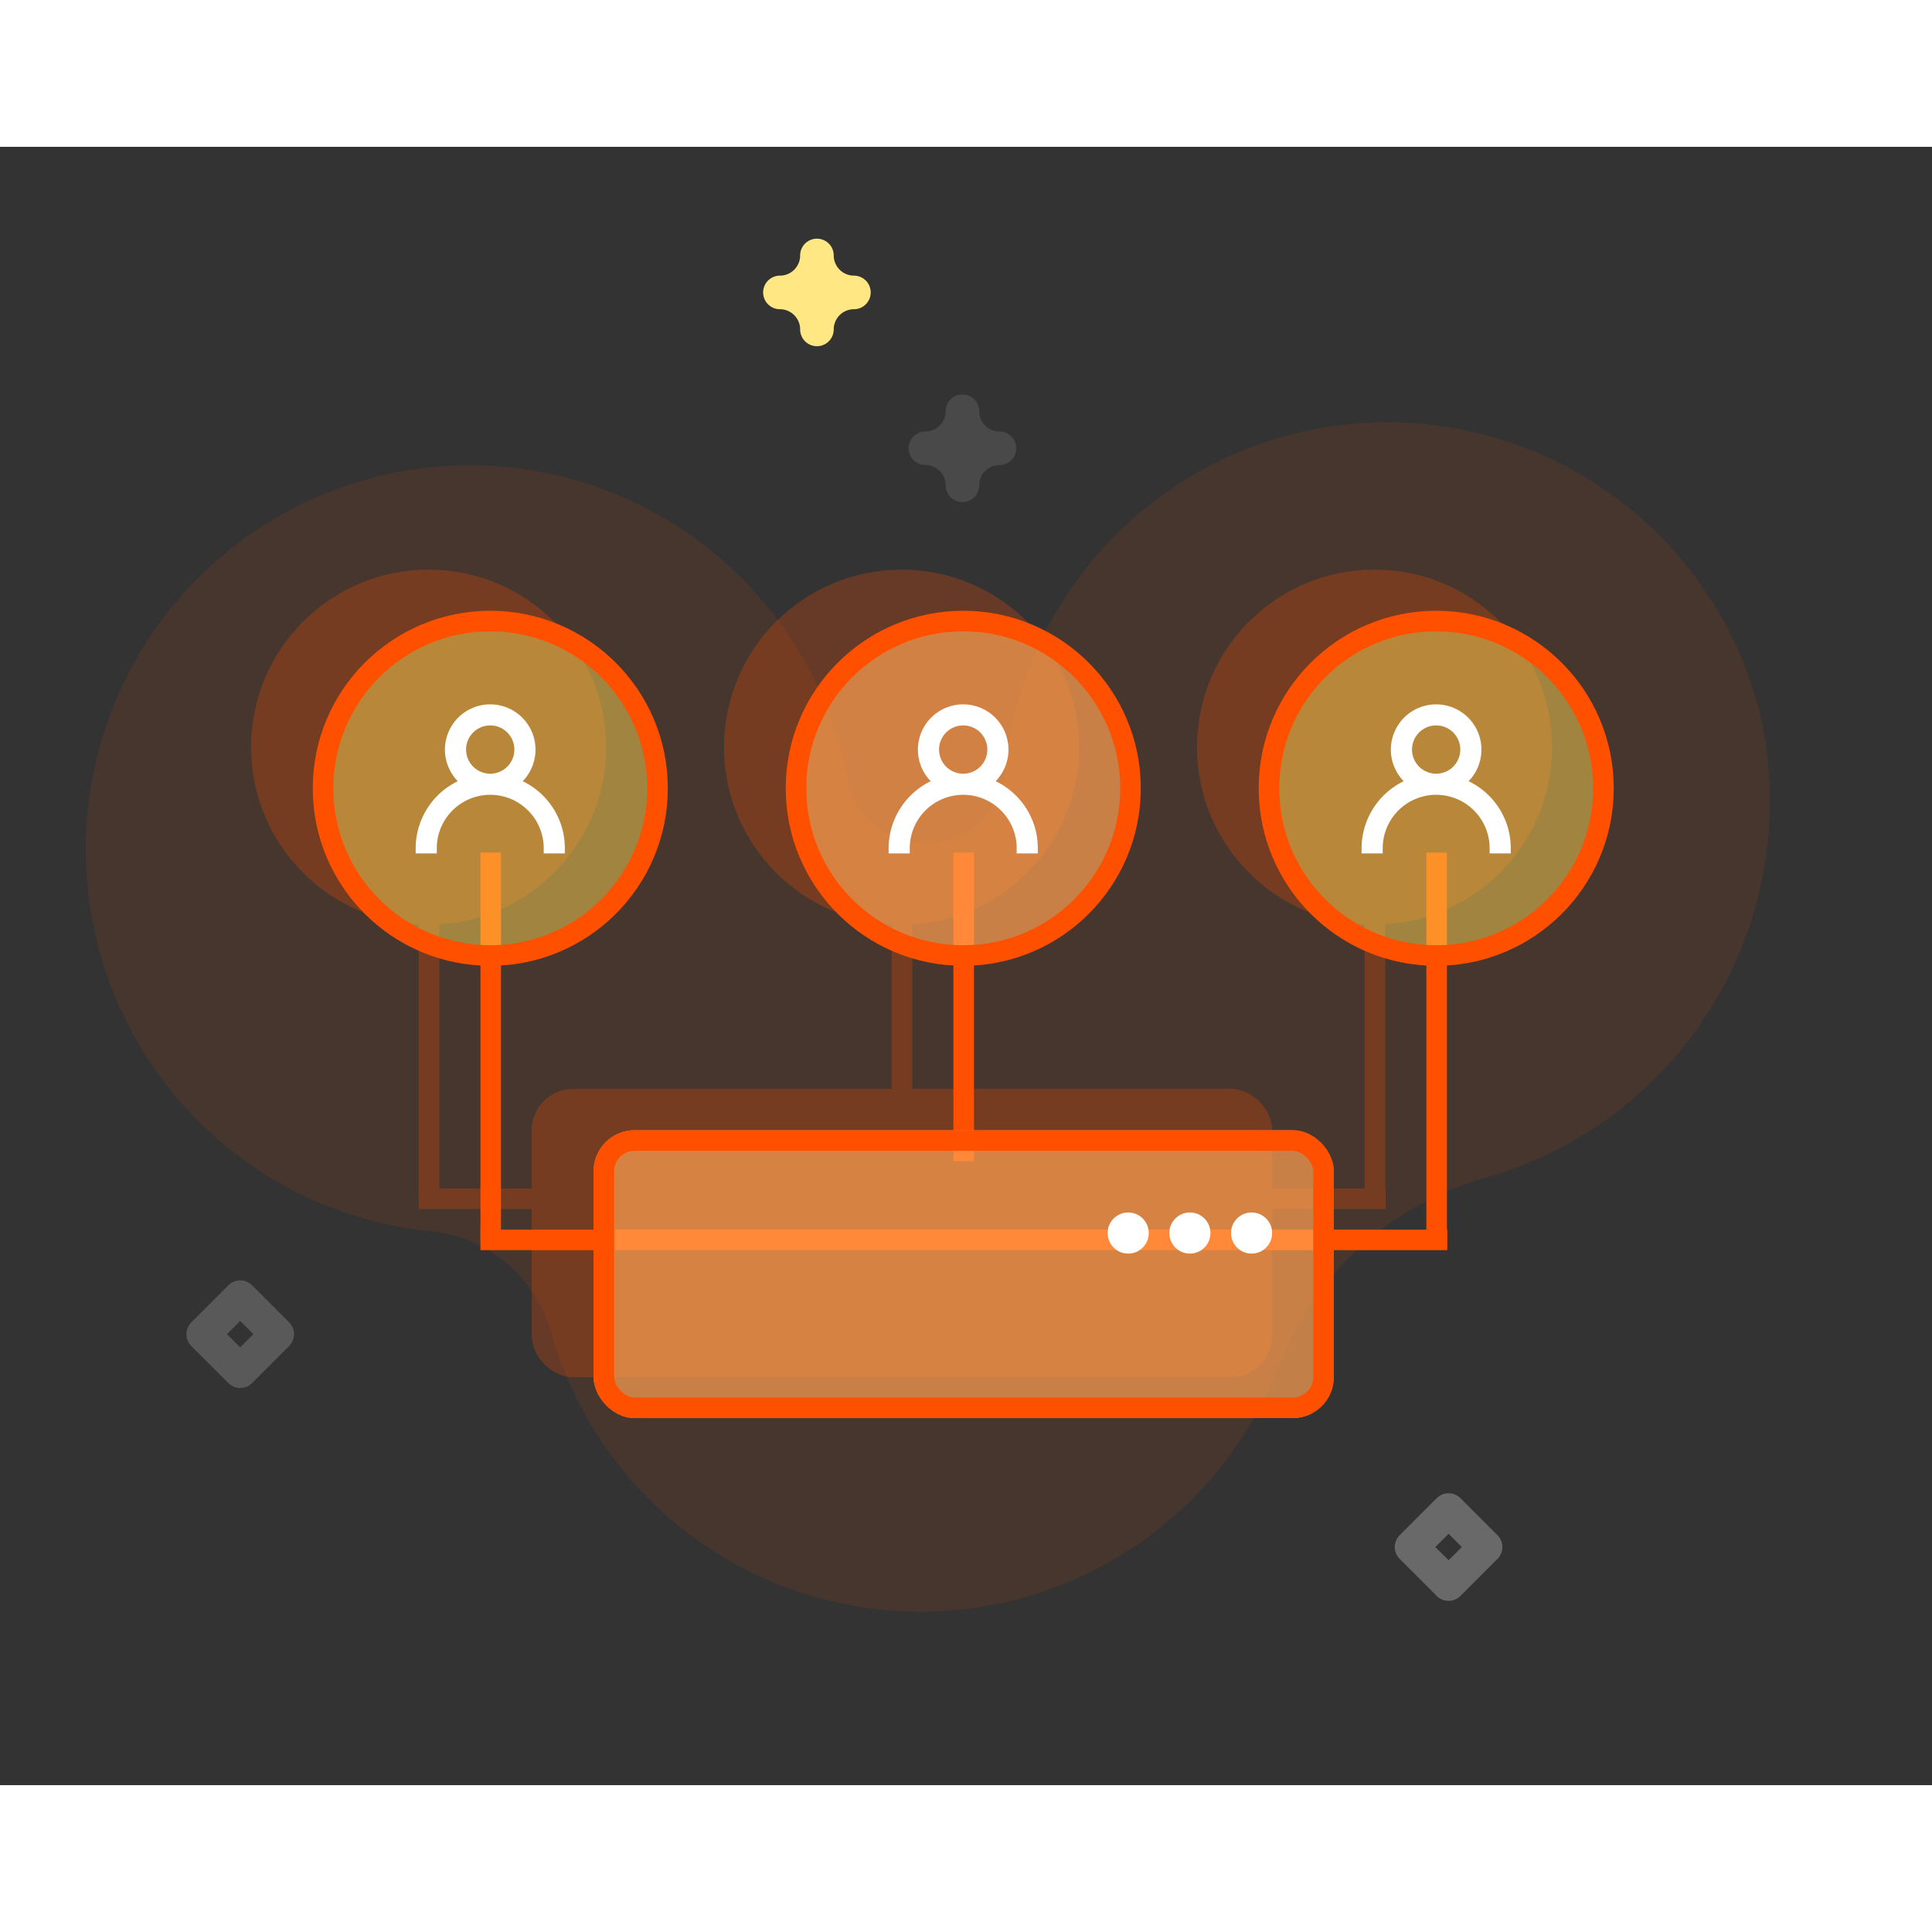 <?xml version="1.0" encoding="utf-8"?>

<!--
 * Copyright (c) 2020, WSO2 Inc. (http://www.wso2.org) All Rights Reserved.
 *
 * WSO2 Inc. licenses this file to you under the Apache License,
 * Version 2.0 (the "License"); you may not use this file except
 * in compliance with the License.
 * You may obtain a copy of the License at
 *
 *     http://www.apache.org/licenses/LICENSE-2.0
 *
 * Unless required by applicable law or agreed to in writing,
 * software distributed under the License is distributed on an
 * "AS IS" BASIS, WITHOUT WARRANTIES OR CONDITIONS OF ANY
 * KIND, either express or implied. See the License for the
 * specific language governing permissions and limitations
 * under the License.
-->

<svg id="ldap-illustration" class="icon" xmlns="http://www.w3.org/2000/svg" xmlns:xlink="http://www.w3.org/1999/xlink"
     width="100" height="100" viewBox="0 0 93.953 79.672">
    <rect x="0" y="0" width="93.953" height="79.672" fill="#333333" stroke="none"/>
    <g transform="translate(-4220.136 2450.822)">
        <path class="path fill primary" d="M79.977,97.46a18.63,18.63,0,0,0-11.05-11.42A6.765,6.765,0,0,1,64.564,79.8q0-.088,0-.182A18.668,18.668,0,0,0,30.873,68.975a15.234,15.234,0,0,1-12.192,6.319q-.213,0-.427,0A19.021,19.021,0,0,0,0,93.711a18.674,18.674,0,0,0,36.209,6.668,3.821,3.821,0,0,1,4.632-2.336l.072.02a3.811,3.811,0,0,1,2.776,3.973,18.673,18.673,0,1,0,36.286-4.579Z"
              transform="matrix(-0.966, 0.259, -0.259, -0.966, 4329.974, -2332.818)" fill="#ff5000" opacity="0.1" />
        <g transform="translate(64 2)" opacity="0.25">
            <line class="path stroke primary" y2="15" transform="translate(4200 -2420.5)" fill="none" stroke="#ff5000" stroke-width="1"/>
            <line class="path stroke primary" y2="18.867" transform="translate(4177 -2420.5)" fill="none" stroke="#ff5000" stroke-width="1"/>
            <line class="path stroke primary" y2="18.867" transform="translate(4223 -2420.5)" fill="none" stroke="#ff5000" stroke-width="1"/>
            <path class="path stroke primary" d="M4176.5-2401.666l47.017,0" fill="none" stroke="#ff5000" stroke-width="1"/>
            <circle class="path fill stroke primary" id="Ellipse_9" cx="8.133" cy="8.133" r="8.133" transform="translate(4191.846 -2431.761)"
                    fill="#ff5000" stroke="#ff5000" stroke-width="1"/>
            <circle class="path fill stroke primary" cx="8.133" cy="8.133" r="8.133" transform="translate(4168.846 -2431.761)" fill="#ff5000"
                    stroke="#ff5000" stroke-width="1"/>
            <circle class="path fill stroke primary" cx="8.133" cy="8.133" r="8.133" transform="translate(4214.846 -2431.761)" fill="#ff5000"
                    stroke="#ff5000" stroke-width="1"/>
            <g transform="translate(4196.6 -2427.463)">
                <g>
                    <path class="path fill stroke primary" d="M5.763,4.365a3.363,3.363,0,0,0-1.283-.8,1.952,1.952,0,1,0-2.209,0A3.381,3.381,0,0,0,0,6.752H.527a2.85,2.85,0,1,1,5.7,0h.527a3.354,3.354,0,0,0-.991-2.387ZM3.376,3.376A1.424,1.424,0,1,1,4.8,1.952,1.424,1.424,0,0,1,3.376,3.376Z"
                          fill="#ff5000" stroke="#ff5000" stroke-width="0.5"/>
                </g>
            </g>
            <g transform="translate(4173.6 -2427.463)">
                <g>
                    <path class="path fill stroke primary" d="M5.763,4.365a3.363,3.363,0,0,0-1.283-.8,1.952,1.952,0,1,0-2.209,0A3.381,3.381,0,0,0,0,6.752H.527a2.85,2.85,0,1,1,5.7,0h.527a3.354,3.354,0,0,0-.991-2.387ZM3.376,3.376A1.424,1.424,0,1,1,4.8,1.952,1.424,1.424,0,0,1,3.376,3.376Z"
                          fill="#ff5000" stroke="#ff5000" stroke-width="0.5"/>
                </g>
            </g>
            <g transform="translate(4219.6 -2427.463)">
                <g>
                    <path class="path fill stroke primary" d="M5.763,4.365a3.363,3.363,0,0,0-1.283-.8,1.952,1.952,0,1,0-2.209,0A3.381,3.381,0,0,0,0,6.752H.527a2.85,2.85,0,1,1,5.7,0h.527a3.354,3.354,0,0,0-.991-2.387ZM3.376,3.376A1.424,1.424,0,1,1,4.8,1.952,1.424,1.424,0,0,1,3.376,3.376Z"
                          fill="#ff5000" stroke="#ff5000" stroke-width="0.5"/>
                </g>
            </g>
            <g class="path fill stroke primary" transform="translate(4182 -2407)" fill="#ff5000" stroke="#ff5000" stroke-width="1">
                <rect width="36" height="14" rx="2" stroke="none"/>
                <rect x="0.5" y="0.5" width="35" height="13" rx="1.5" fill="none"/>
            </g>
            <circle class="path fill primary" cx="1" cy="1" r="1" transform="translate(4213 -2403)" fill="#ff5000"/>
            <circle class="path fill primary" cx="1" cy="1" r="1" transform="translate(4210 -2403)" fill="#ff5000"/>
            <circle class="path fill primary" cx="1" cy="1" r="1" transform="translate(4207 -2403)" fill="#ff5000"/>
        </g>
        <g transform="translate(67 4)">
            <line class="path stroke primary" y2="15" transform="translate(4200 -2420.5)" fill="none" stroke="#ff5000" stroke-width="1"/>
            <line class="path stroke primary" y2="18.867" transform="translate(4177 -2420.5)" fill="none" stroke="#ff5000" stroke-width="1"/>
            <line class="path stroke primary" y2="18.867" transform="translate(4223 -2420.5)" fill="none" stroke="#ff5000" stroke-width="1"/>
            <path class="path stroke primary" d="M4176.5-2401.666l47.017,0" fill="none" stroke="#ff5000" stroke-width="1"/>
            <circle class="path fill stroke primary" cx="8.133" cy="8.133" r="8.133" transform="translate(4191.846 -2431.761)" fill="#ffa052"
                    stroke="#ff5000" stroke-width="1" style="fill-opacity: 0.7;"/>
            <circle class="path fill stroke primary" cx="8.133" cy="8.133" r="8.133" transform="translate(4168.846 -2431.761)" fill="#fdd250"
                    stroke="#ff5000" stroke-width="1" style="fill-opacity: 0.5;"/>
            <circle class="path fill stroke primary" cx="8.133" cy="8.133" r="8.133" transform="translate(4214.846 -2431.761)" fill="#fdd250"
                    stroke="#ff5000" stroke-width="1" style="fill-opacity: 0.5;"/>
            <g transform="translate(4196.6 -2427.463)">
                <g>
                    <path d="M5.763,4.365a3.363,3.363,0,0,0-1.283-.8,1.952,1.952,0,1,0-2.209,0A3.381,3.381,0,0,0,0,6.752H.527a2.85,2.85,0,1,1,5.7,0h.527a3.354,3.354,0,0,0-.991-2.387ZM3.376,3.376A1.424,1.424,0,1,1,4.8,1.952,1.424,1.424,0,0,1,3.376,3.376Z"
                          fill="#fff" stroke="#fff" stroke-width="0.5"/>
                </g>
            </g>
            <g transform="translate(4173.6 -2427.463)">
                <g>
                    <path d="M5.763,4.365a3.363,3.363,0,0,0-1.283-.8,1.952,1.952,0,1,0-2.209,0A3.381,3.381,0,0,0,0,6.752H.527a2.85,2.85,0,1,1,5.7,0h.527a3.354,3.354,0,0,0-.991-2.387ZM3.376,3.376A1.424,1.424,0,1,1,4.8,1.952,1.424,1.424,0,0,1,3.376,3.376Z"
                          fill="#fff" stroke="#fff" stroke-width="0.5"/>
                </g>
            </g>
            <g transform="translate(4219.6 -2427.463)">
                <g>
                    <path d="M5.763,4.365a3.363,3.363,0,0,0-1.283-.8,1.952,1.952,0,1,0-2.209,0A3.381,3.381,0,0,0,0,6.752H.527a2.85,2.85,0,1,1,5.7,0h.527a3.354,3.354,0,0,0-.991-2.387ZM3.376,3.376A1.424,1.424,0,1,1,4.8,1.952,1.424,1.424,0,0,1,3.376,3.376Z"
                          fill="#fff" stroke="#fff" stroke-width="0.5"/>
                </g>
            </g>
            <g class="path fill stroke primary" transform="translate(4182 -2407)" fill="#ffa052" stroke="#ff5000" stroke-width="1" style="fill-opacity: 0.7;">
                <rect width="36" height="14" rx="2" stroke="none"/>
                <rect x="0.5" y="0.5" width="35" height="13" rx="1.5" fill="none"/>
            </g>
            <circle cx="1" cy="1" r="1" transform="translate(4213 -2403)" fill="#fff"/>
            <circle cx="1" cy="1" r="1" transform="translate(4210 -2403)" fill="#fff"/>
            <circle cx="1" cy="1" r="1" transform="translate(4207 -2403)" fill="#fff"/>
        </g>
        <path class="path fill tertiary" d="M305.934,34.759a.816.816,0,0,0-.577.239l-1.8,1.8a.816.816,0,0,0,0,1.154l1.8,1.8a.816.816,0,0,0,1.154,0l1.8-1.8a.816.816,0,0,0,0-1.155l-1.8-1.8a.817.817,0,0,0-.577-.238Zm-.644,2.615.644-.644.644.644-.644.644Z"
              transform="translate(3984.646 -2420.104)" fill="#696969"/>
        <path class="path fill secondary" d="M368.647,404.443a.816.816,0,0,0-.577.239l-1.8,1.8a.816.816,0,0,0,0,1.154l1.8,1.8a.816.816,0,0,0,1.154,0l1.8-1.8a.816.816,0,0,0,0-1.155l-1.8-1.8a.817.817,0,0,0-.577-.238ZM368,407.058l.644-.644.644.644-.644.644Z"
              transform="translate(3863.171 -2800.14)" fill="#595959"/>
        <path class="path fill primary" d="M93.28,445.2a.816.816,0,0,0-.816.816.984.984,0,0,1-.983.982.816.816,0,1,0,0,1.633.984.984,0,0,1,.983.982.816.816,0,0,0,1.633,0,.984.984,0,0,1,.982-.982.816.816,0,0,0,0-1.633.984.984,0,0,1-.982-.982.816.816,0,0,0-.817-.816Z"
              transform="translate(4166.583 -2891.556)" fill="#ffe783"/>
        <path class="path fill tertiary" d="M136.613,398.806a.816.816,0,0,0-.816.816.984.984,0,0,1-.982.982.816.816,0,1,0,0,1.633.984.984,0,0,1,.982.982.816.816,0,1,0,1.633,0,.984.984,0,0,1,.983-.982.816.816,0,1,0,0-1.633.984.984,0,0,1-.983-.982.816.816,0,0,0-.817-.816Z"
              transform="translate(4130.326 -2837.583)" fill="#494949"/>
    </g>
</svg>
